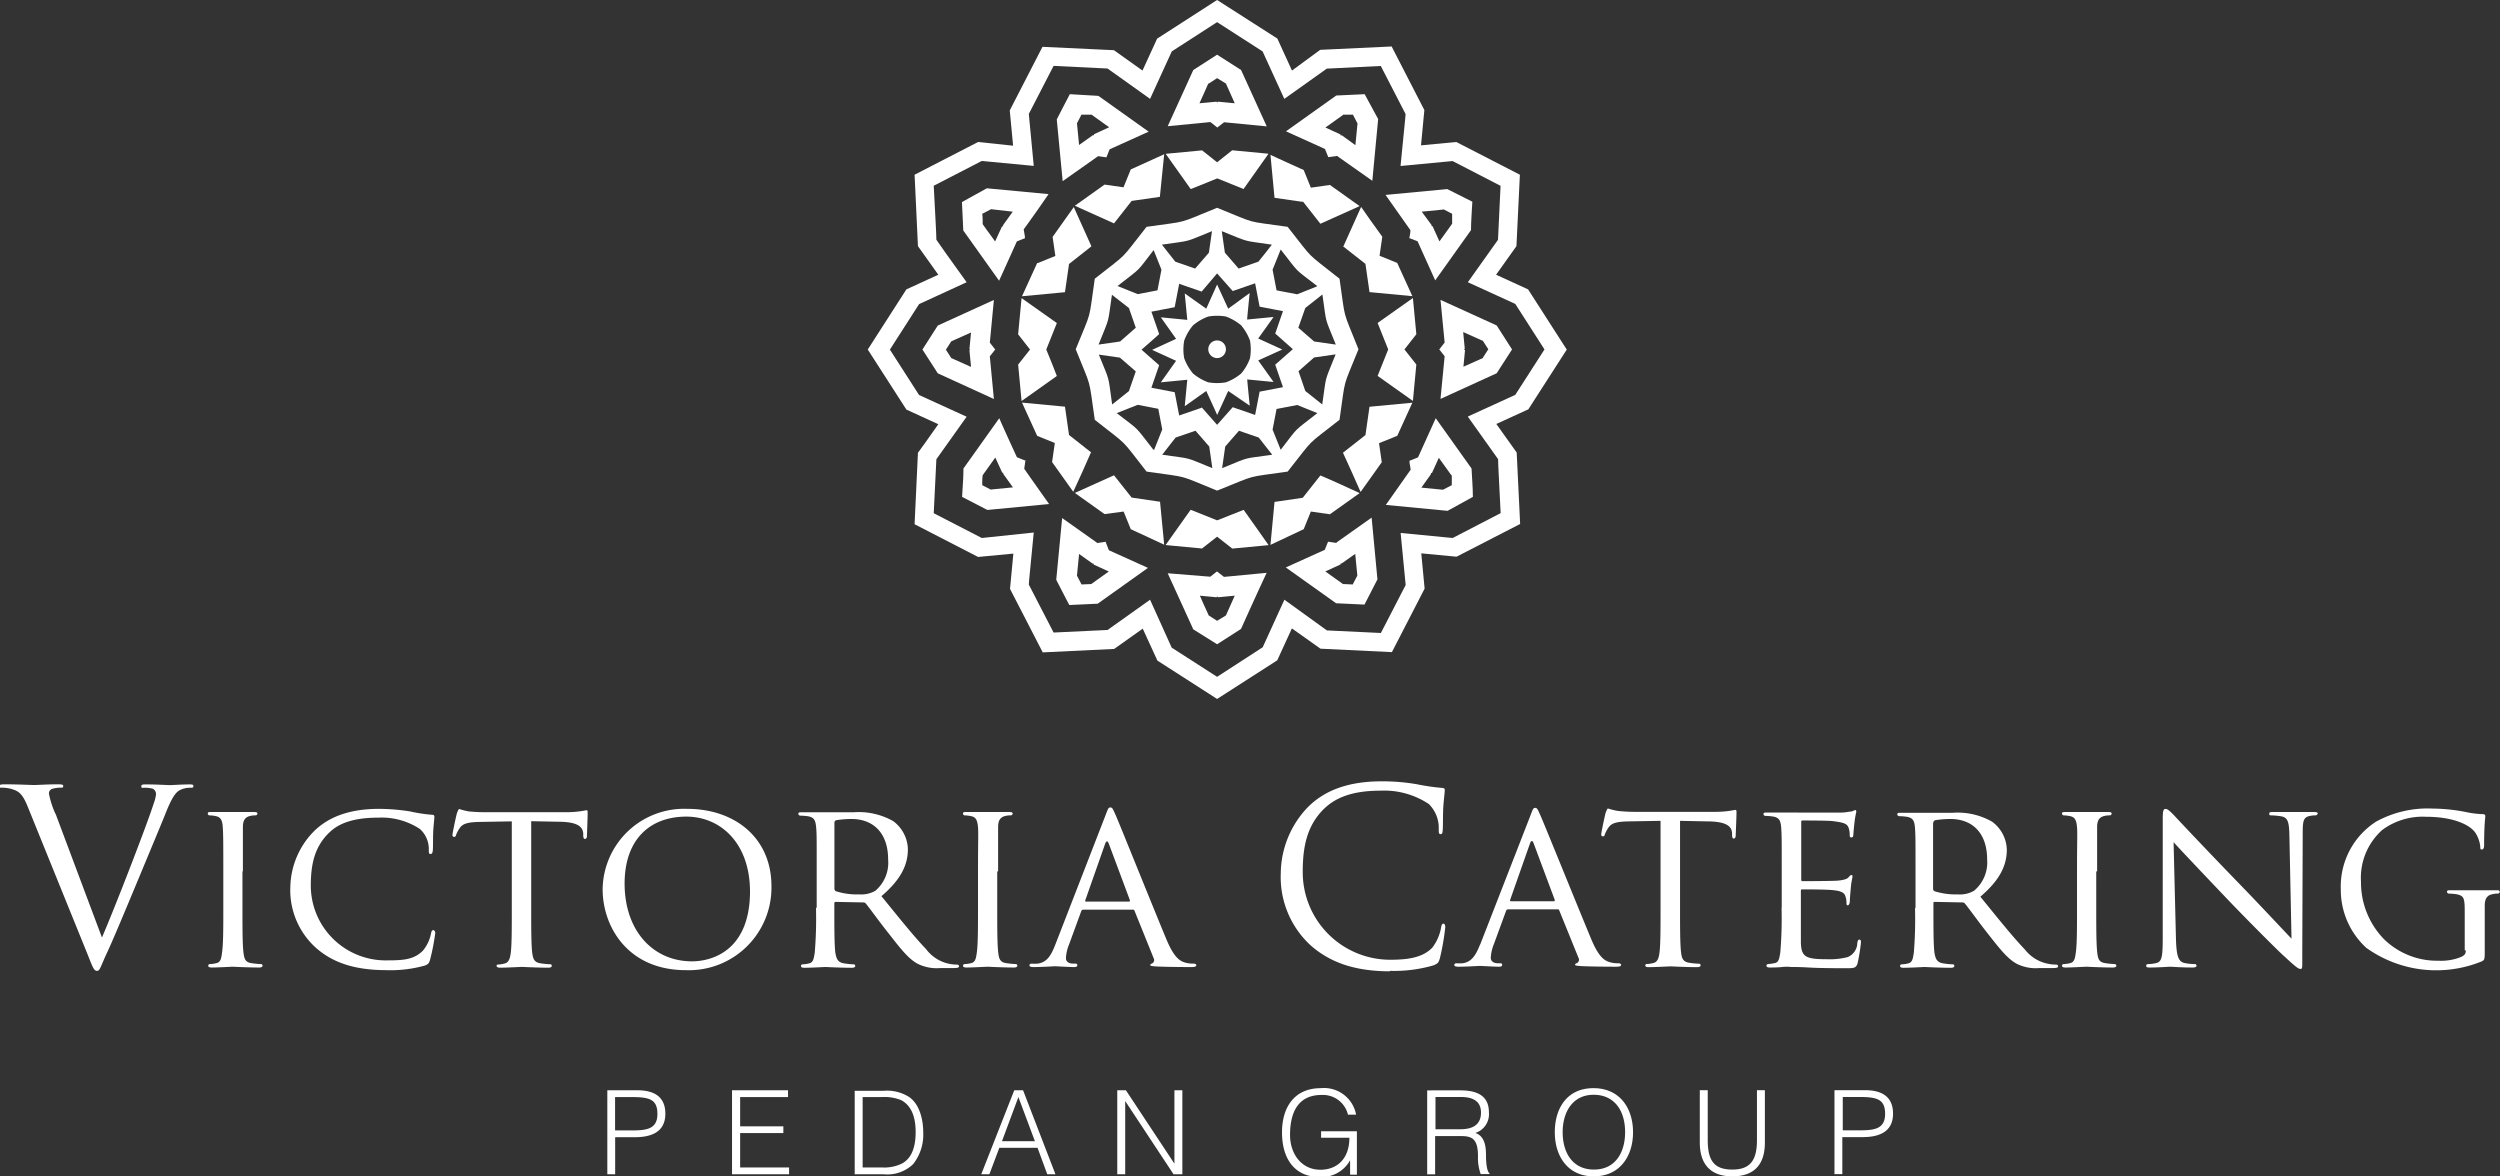 <svg id="Слой_1" data-name="Слой 1" xmlns="http://www.w3.org/2000/svg" viewBox="0 0 283.46 133.39"><rect x="0" y="0" width="283.46" height="133.39" fill="#333333" stroke="none"/><defs><style>.cls-1{fill:#fff;}</style></defs><title>logo</title><path class="cls-1" d="M-85.71,76.29A10.72,10.72,0,0,1-86.45,74a.54.54,0,0,1,.35-.55,3.25,3.25,0,0,1,1-.14c.19,0,.27,0,.27-.19s-.24-.19-.74-.19c-1,0-2.28.08-2.55.08s-1.9-.08-3.22-.08c-.44,0-.71,0-.71.19s0,.19.22.19a4.25,4.25,0,0,1,1,.11c1,.27,1.38.58,2,2.11L-82,92.38c.52,1.32.66,1.7,1,1.7s.38-.44,1.15-2.09c.63-1.34,1.87-4.31,3.54-8.32,1.4-3.37,2.78-6.67,3.08-7.44.74-1.87,1.15-2.33,1.51-2.58a2.49,2.49,0,0,1,1.32-.33c.22,0,.33,0,.33-.19s-.17-.19-.47-.19c-.8,0-2,.08-2.14.08-.33,0-1.59-.08-2.69-.08-.44,0-.61,0-.61.22s.14.16.31.16a3.45,3.45,0,0,1,1,.11.69.69,0,0,1,.36.63,4,4,0,0,1-.25,1c-.61,2-4.29,11.56-5.88,15.24l-5.27-14.06Zm21.25,6.51c0-3.63,0-4.29,0-5s.19-1.15.85-1.29a2.52,2.52,0,0,1,.61-.06.23.23,0,0,0,.19-.19c0-.14-.11-.19-.38-.19-.75,0-2.31,0-2.42,0s-1.65,0-2.45,0c-.27,0-.38,0-.38.19a.2.2,0,0,0,.19.19,3.86,3.86,0,0,1,.74.09c.53.11.72.46.77,1.26s.06,1.4.06,5v4.11c0,2.26,0,4.1-.14,5.06-.08.68-.16,1.12-.63,1.23a3.15,3.15,0,0,1-.74.11.19.19,0,0,0-.2.19c0,.14.14.2.39.2.74,0,2.25-.09,2.39-.09s1.67.09,3,.09c.27,0,.38-.09.38-.2a.18.18,0,0,0-.19-.19,8.82,8.82,0,0,1-1.1-.11c-.71-.11-.79-.55-.88-1.23-.11-1-.11-2.8-.11-5.06V82.8ZM-48.2,94a14.45,14.45,0,0,0,4.37-.52c.41-.17.47-.25.6-.69a24.36,24.36,0,0,0,.58-3c0-.17-.11-.33-.22-.33s-.19.08-.25.33a4.32,4.32,0,0,1-.93,2c-1,1-2.17,1.1-4,1.1a8.49,8.49,0,0,1-8.71-8.46c0-2.36.39-4.45,2.17-6.1.85-.8,2.34-1.62,5.44-1.62A7.89,7.89,0,0,1-44.38,78a3.07,3.07,0,0,1,1,2.34c0,.33,0,.49.19.49s.24-.14.27-.49,0-1.62.06-2.39.11-1.13.11-1.32-.06-.25-.31-.25A17.12,17.12,0,0,1-45.51,76,23.91,23.91,0,0,0-49,75.71c-3.71,0-5.91,1.1-7.36,2.5a9.23,9.23,0,0,0-2.72,6.37,8.77,8.77,0,0,0,2.94,6.92c1.89,1.65,4.34,2.5,8,2.5Zm16.42-16.89,3,.06c2.3,0,2.82.57,2.91,1.29l0,.24c0,.33.09.42.2.42s.22-.12.22-.31.08-2,.08-2.66c0-.14,0-.28-.11-.28s-.33.06-.69.11a11.17,11.17,0,0,1-1.72.11H-37A17.75,17.75,0,0,1-38.86,76a8,8,0,0,1-1.07-.27c-.08,0-.19.3-.25.44s-.52,2.28-.52,2.53a.19.19,0,0,0,.16.19c.11,0,.2,0,.25-.22a3.33,3.33,0,0,1,.39-.74c.35-.55.93-.72,2.44-.74l3.49-.06v9.8c0,2.26,0,4.1-.11,5.06-.09.68-.22,1.15-.72,1.26a2.91,2.91,0,0,1-.71.11c-.14,0-.19.08-.19.16s.11.2.38.2c.72,0,2.39-.09,2.5-.09s1.67.09,3,.09c.27,0,.38-.09.38-.2a.17.17,0,0,0-.19-.19,8.31,8.31,0,0,1-1.1-.11c-.73-.11-.84-.55-.93-1.23-.11-1-.11-2.8-.11-5.06v-9.8Zm8.11,7.72c0,4.2,2.82,9.17,9.44,9.17a9.36,9.36,0,0,0,9.7-9.53c0-5.44-4.12-8.76-9.56-8.76a9.24,9.24,0,0,0-9.58,9.12Zm2.49-.63c0-5.08,2.92-7.61,7-7.61,3.82,0,7.22,2.94,7.22,8.54C-7,91.88-11.37,93-13.54,93c-4.37,0-7.64-3.41-7.64-8.84ZM.52,86.91A46.8,46.8,0,0,1,.38,92c-.11.68-.16,1.12-.63,1.23a3.15,3.15,0,0,1-.74.11.18.18,0,0,0-.19.19c0,.14.13.2.38.2.74,0,2.36-.09,2.39-.09s1.65.09,3,.09c.27,0,.38-.09.38-.2a.17.17,0,0,0-.19-.19,7.92,7.92,0,0,1-1.07-.11c-.74-.11-.88-.55-1-1.23-.11-1-.11-2.78-.11-5v-.55c0-.13.05-.19.16-.19l3.08.06a.37.37,0,0,1,.33.13c.52.63,1.59,2.14,2.61,3.41,1.37,1.76,2.25,2.88,3.29,3.43a4.87,4.87,0,0,0,2.58.47h1.51c.44,0,.58-.06.58-.2a.21.21,0,0,0-.22-.19,4.56,4.56,0,0,1-.85-.08A4.38,4.38,0,0,1,13,91.61c-1.4-1.46-3.08-3.57-5.06-6,2.26-1.92,3-3.6,3-5.33a4.08,4.08,0,0,0-1.67-3.18,7.94,7.94,0,0,0-4.51-1c-.74,0-2.77,0-3,0s-1.76,0-2.86,0c-.27,0-.38,0-.38.19a.23.23,0,0,0,.19.19,7.36,7.36,0,0,1,.83.06c.79.11.93.49,1,1.29s.06,1.4.06,5v4.11Zm2.09-9.64A.3.3,0,0,1,2.8,77a11,11,0,0,1,1.73-.14c2.58,0,4.17,1.68,4.17,4.59A4.18,4.18,0,0,1,7.25,85a3.18,3.18,0,0,1-1.81.41,8,8,0,0,1-2.67-.36.33.33,0,0,1-.16-.3v-7.5ZM21.17,82.8c0-3.63,0-4.29,0-5s.19-1.15.85-1.29a2.44,2.44,0,0,1,.6-.06.23.23,0,0,0,.2-.19c0-.14-.11-.19-.39-.19-.74,0-2.31,0-2.41,0s-1.65,0-2.45,0c-.27,0-.38,0-.38.19a.2.2,0,0,0,.19.19,4,4,0,0,1,.74.09c.52.11.71.46.77,1.26s0,1.4,0,5v4.11c0,2.26,0,4.1-.13,5.06-.09.68-.17,1.12-.63,1.23a3.24,3.24,0,0,1-.75.11.19.19,0,0,0-.19.19c0,.14.14.2.39.2.74,0,2.25-.09,2.39-.09s1.67.09,3,.09c.27,0,.38-.09.38-.2a.18.18,0,0,0-.19-.19,8.82,8.82,0,0,1-1.1-.11c-.71-.11-.8-.55-.88-1.23-.11-1-.11-2.8-.11-5.06V82.8Zm6.48,8.32c-.46,1.18-.93,2-2,2.14a6.07,6.07,0,0,1-.71,0,.22.22,0,0,0-.22.19c0,.14.16.2.46.2,1,0,2.2-.09,2.45-.09s1.59.09,2.17.09c.22,0,.35-.06.35-.2s-.05-.19-.24-.19h-.22c-.42,0-.83-.16-.83-.63a4.78,4.78,0,0,1,.36-1.56l1.37-3.74a.26.26,0,0,1,.25-.19h5.58c.13,0,.16,0,.22.14l2.16,5.35a.43.43,0,0,1-.22.63c-.11.06-.16.06-.16.17s.38.13.85.16c1.68.06,3.46.06,3.82.06s.55-.06.55-.2-.17-.19-.3-.19a3.37,3.37,0,0,1-1-.13c-.52-.17-1.18-.47-2.06-2.56-1.48-3.54-5.35-13.18-5.79-14.17-.25-.52-.33-.85-.58-.85s-.27.14-.57.91L27.65,91.12Zm3.49-4.89c-.08,0-.11-.06-.08-.17l2.25-6.4c.14-.35.27-.35.41,0l2.39,6.4c0,.11,0,.17-.08.17Zm34.47,7.85a15.91,15.91,0,0,0,4.94-.63c.49-.22.55-.27.71-.8a27.63,27.63,0,0,0,.61-3.51c0-.22-.06-.41-.2-.41s-.22.11-.27.41a5.23,5.23,0,0,1-1,2.31c-1.09,1.12-2.72,1.37-4.77,1.37a9.92,9.92,0,0,1-9.92-10c0-2.8.47-5.25,2.47-7.17,1-.93,2.67-2,6.32-2A9.15,9.15,0,0,1,70,75.16,3.78,3.78,0,0,1,71.13,78c0,.39,0,.58.21.58s.22-.17.25-.58,0-1.92.08-2.83.14-1.32.14-1.54,0-.27-.36-.3a23.7,23.7,0,0,1-2.8-.41,23.17,23.17,0,0,0-4-.33c-4.23,0-6.73,1.29-8.37,2.94A10.94,10.94,0,0,0,53.22,83a10.53,10.53,0,0,0,3.32,8.13c2.17,1.95,5,3,9.07,3Zm10.21-3c-.47,1.18-.93,2-2,2.14a6.07,6.07,0,0,1-.71,0,.22.22,0,0,0-.22.19c0,.14.16.2.46.2,1,0,2.2-.09,2.45-.09s1.59.09,2.17.09c.22,0,.35-.06.35-.2s-.05-.19-.24-.19h-.22c-.42,0-.83-.16-.83-.63a4.78,4.78,0,0,1,.36-1.56l1.37-3.74a.26.26,0,0,1,.25-.19h5.57c.14,0,.17,0,.22.14l2.17,5.35a.43.43,0,0,1-.22.63c-.11.06-.16.06-.16.17s.38.13.85.16c1.68.06,3.46.06,3.82.06s.55-.06.55-.2-.17-.19-.31-.19a3.35,3.35,0,0,1-1-.13c-.52-.17-1.18-.47-2.06-2.56C87,87.08,83.1,77.44,82.66,76.45c-.25-.52-.33-.85-.58-.85s-.27.14-.57.91L75.82,91.12Zm3.49-4.89c-.08,0-.11-.06-.08-.17l2.25-6.4c.14-.35.27-.35.41,0l2.39,6.4c0,.11,0,.17-.08.17Zm19.17-9.12,3,.06c2.31,0,2.83.57,2.91,1.29l0,.24c0,.33.08.42.19.42s.22-.12.22-.31.09-2,.09-2.66c0-.14,0-.28-.11-.28s-.34.06-.69.11a11.42,11.42,0,0,1-1.73.11H93.29a17.78,17.78,0,0,1-1.9-.11,8.52,8.52,0,0,1-1.07-.27c-.08,0-.19.3-.25.44s-.52,2.28-.52,2.53a.19.19,0,0,0,.17.19c.11,0,.19,0,.24-.22a3.86,3.86,0,0,1,.39-.74c.36-.55.93-.72,2.44-.74l3.49-.06v9.8c0,2.26,0,4.1-.11,5.06-.08.68-.22,1.15-.71,1.26a3,3,0,0,1-.72.11.17.17,0,0,0-.19.16c0,.14.11.2.38.2.72,0,2.39-.09,2.5-.09s1.67.09,3,.09c.28,0,.39-.09.39-.2a.17.17,0,0,0-.19-.19,8.31,8.31,0,0,1-1.1-.11c-.74-.11-.85-.55-.93-1.23-.11-1-.11-2.8-.11-5.06v-9.8ZM110,86.91a46.8,46.8,0,0,1-.14,5.06c-.11.68-.17,1.15-.63,1.23a6.29,6.29,0,0,1-.74.11.19.19,0,0,0-.2.19c0,.14.14.2.39.2s.93,0,1.4-.06,1,0,1,0c.36,0,1,0,2,.06s2.39.08,4.2.08c.93,0,1.18,0,1.35-.6A21,21,0,0,0,119,90.9c0-.17,0-.36-.16-.36s-.19.08-.25.36a1.76,1.76,0,0,1-1.1,1.62,8.23,8.23,0,0,1-2.41.24c-2.39,0-2.83-.3-2.89-1.86,0-.47,0-3.19,0-4V85c0-.08,0-.16.17-.16.41,0,3,0,3.65.11.94.11,1.15.38,1.24.71a2.09,2.09,0,0,1,.11.77c0,.14.05.22.16.22s.22-.25.22-.44.06-1,.11-1.51c.06-.77.19-1.15.19-1.29s0-.19-.13-.19-.2.14-.36.3-.6.28-1.18.33-3.74.06-4,.06c-.14,0-.14-.09-.14-.25V77.27c0-.16,0-.24.14-.24.28,0,3.08,0,3.49.08,1.32.16,1.56.33,1.73.71a2.6,2.6,0,0,1,.14.83c0,.19,0,.3.19.3s.19-.14.22-.25c0-.27.11-1.32.14-1.53a10.29,10.29,0,0,1,.19-1.1c0-.11,0-.22-.11-.22A1.42,1.42,0,0,0,118,76c-.19,0-.63.11-1.1.13s-5.6,0-5.77,0-1.7,0-2.8,0c-.27,0-.38,0-.38.19a.23.23,0,0,0,.19.19,7,7,0,0,1,.82.06c.8.11.94.49,1,1.29s.06,1.4.06,5v4.11Zm15.13,0A46.8,46.8,0,0,1,125,92c-.11.68-.16,1.12-.63,1.23a3.15,3.15,0,0,1-.74.11.18.18,0,0,0-.19.19c0,.14.13.2.38.2.74,0,2.36-.09,2.39-.09s1.65.09,3,.09c.27,0,.38-.09.38-.2a.17.17,0,0,0-.19-.19,7.92,7.92,0,0,1-1.07-.11c-.74-.11-.88-.55-1-1.23-.11-1-.11-2.78-.11-5v-.55c0-.13,0-.19.16-.19l3.08.06a.37.37,0,0,1,.33.13c.52.63,1.59,2.14,2.6,3.41,1.38,1.76,2.26,2.88,3.3,3.43a4.85,4.85,0,0,0,2.58.47h1.51c.44,0,.58-.06.58-.2a.21.21,0,0,0-.22-.19,4.5,4.5,0,0,1-.85-.08,4.38,4.38,0,0,1-2.69-1.62c-1.4-1.46-3.08-3.57-5.06-6,2.26-1.92,3-3.6,3-5.33a4.05,4.05,0,0,0-1.68-3.18,7.88,7.88,0,0,0-4.5-1c-.74,0-2.77,0-3,0s-1.76,0-2.86,0c-.27,0-.38,0-.38.19a.23.23,0,0,0,.19.19,7,7,0,0,1,.82.06c.8.11.94.49,1,1.29s.06,1.4.06,5v4.11Zm2.09-9.64a.3.3,0,0,1,.19-.27,11,11,0,0,1,1.73-.14c2.58,0,4.17,1.68,4.17,4.59A4.18,4.18,0,0,1,131.82,85a3.2,3.2,0,0,1-1.82.41,8,8,0,0,1-2.66-.36.33.33,0,0,1-.16-.3v-7.5Zm18.56,5.53c0-3.63,0-4.29,0-5s.19-1.15.85-1.29a2.44,2.44,0,0,1,.6-.06.23.23,0,0,0,.2-.19c0-.14-.11-.19-.39-.19-.74,0-2.31,0-2.42,0s-1.64,0-2.44,0c-.27,0-.38,0-.38.19a.2.2,0,0,0,.19.19,4.05,4.05,0,0,1,.74.09c.52.11.71.46.77,1.26s0,1.4,0,5v4.11c0,2.26,0,4.1-.13,5.06-.09.68-.17,1.12-.64,1.23a3.15,3.15,0,0,1-.74.11.19.19,0,0,0-.19.19c0,.14.14.2.38.2.75,0,2.26-.09,2.39-.09s1.68.09,3,.09c.28,0,.39-.09.39-.2a.19.19,0,0,0-.19-.19,8.82,8.82,0,0,1-1.1-.11c-.72-.11-.8-.55-.88-1.23-.11-1-.11-2.8-.11-5.06V82.8Zm8.68-3.3c.74.82,3.45,3.68,6.25,6.62,2.55,2.66,6,6.09,6.29,6.31,1.34,1.24,1.6,1.43,1.84,1.43s.2-.13.2-1.67l.05-13.68c0-1.4.06-1.87.85-2a2.56,2.56,0,0,1,.58-.06.26.26,0,0,0,.27-.22c0-.13-.19-.16-.44-.16-1,0-1.78,0-2.06,0s-1.43,0-2.53,0c-.27,0-.46,0-.46.16s0,.22.19.22a8.09,8.09,0,0,1,1.18.11c.74.14.88.66.91,2.17l.24,11.7c-.74-.77-3.32-3.54-5.7-6-3.74-3.85-7.25-7.58-7.63-8-.25-.24-.66-.71-.94-.71s-.33.25-.33,1.18V90.26c0,2.12-.08,2.75-.68,2.92a3.77,3.77,0,0,1-1,.13.2.2,0,0,0-.2.19c0,.17.14.2.39.2,1.1,0,2.11-.09,2.33-.09s1.18.09,2.55.09c.28,0,.44-.06.44-.2a.19.19,0,0,0-.19-.19,5.65,5.65,0,0,1-1.21-.13c-.65-.17-.87-.75-.93-2.67l-.27-11Zm33.12,12.27c0,.44-.19.55-.5.72a6,6,0,0,1-2.61.44,8.6,8.6,0,0,1-6.17-2.45A9.22,9.22,0,0,1,175.7,84a7.27,7.27,0,0,1,2.39-5.88,7.68,7.68,0,0,1,5-1.51c3.13,0,5,.94,5.58,1.82a3.51,3.51,0,0,1,.55,1.53c0,.22,0,.36.16.36s.28-.11.28-.49c0-2.34.13-3,.13-3.3,0-.11-.05-.22-.3-.22a10.59,10.59,0,0,1-1.95-.25,20.2,20.2,0,0,0-3.71-.38,12.13,12.13,0,0,0-6.42,1.48,8.74,8.74,0,0,0-4,7.66,8.91,8.91,0,0,0,2.89,6.65A13.63,13.63,0,0,0,189.4,93c.31-.17.33-.2.33-1.27V89.08c0-1,0-1.67,0-2.41s.25-1.18.91-1.29a2.44,2.44,0,0,1,.6-.06.23.23,0,0,0,.19-.19c0-.17-.11-.19-.38-.19-.74,0-2.25,0-2.36,0s-1.76,0-2.86,0c-.27,0-.38,0-.38.19a.23.23,0,0,0,.19.19,7,7,0,0,1,.82.06c1,.19,1,.46,1,2.36v4Z" transform="translate(92 16)"/><path class="cls-1" d="M-22.25,112.94H-20c1.76,0,3.44-.53,3.44-2.66,0-1.43-.7-2.66-3.17-2.66h-3.41v9.52h.89v-4.2Zm0-4.55h1.88c2,0,2.91.26,2.91,1.91s-1.11,1.87-2.8,1.87h-2v-3.78ZM-9,107.62v9.52h6.47v-.77H-8.08v-3.9h4.9v-.76h-4.9v-3.32h5.43v-.77Zm13.89,9.52H8.16A4.22,4.22,0,0,0,11.53,116a5.39,5.39,0,0,0,1.15-3.61c0-1.27-.33-3.12-1.59-4a4.68,4.68,0,0,0-2.93-.71H4.91v9.52Zm.9-8.75H8a5,5,0,0,1,2.18.35c1.34.72,1.64,2.24,1.64,3.63s-.31,2.92-1.58,3.57a4.54,4.54,0,0,1-2.24.43H5.81v-8ZM23,107.62l-3.74,9.52h.92l1.13-3h4.33l1.1,3h.93L24,107.62Zm.47.77,1.87,5H21.61l1.86-5Zm11.21-.77v9.52h.9v-8.3h0l5.48,8.3h1v-9.52h-.9v8.32h0l-5.5-8.32Zm27.08,2.76a3.7,3.7,0,0,0-4-3c-3,0-4.4,2.17-4.4,5,0,3.38,1.76,5.06,4.16,5.06a3.69,3.69,0,0,0,3.56-1.88v1.63h.77v-4.92H57.79V113H61c0,2.43-1.44,3.63-3.28,3.63-2.18,0-3.45-1.83-3.45-3.94,0-2.69,1-4.54,3.57-4.54a2.93,2.93,0,0,1,3,2.24Zm9-2h2.85c1.2,0,2.31.34,2.31,1.77s-1,1.89-2.36,1.89h-2.8v-3.66Zm0,4.43h2.82c1.29,0,2,.25,2,2.31a5.28,5.28,0,0,0,.31,2h1v-.09c-.22-.11-.4-.84-.4-2,0-1-.12-2.2-1.21-2.57a2.24,2.24,0,0,0,1.54-2.33c0-1.76-1.15-2.5-3.24-2.5H69.82v9.52h.9v-4.32Zm13.53-.43c0,2.74,1.49,5,4.42,5s4.45-2.26,4.45-5-1.51-5-4.49-5-4.38,2.26-4.38,5Zm4.44,4.23c-2.49,0-3.55-2-3.55-4.23s1.08-4.25,3.52-4.25c2.2,0,3.56,1.61,3.56,4.25,0,2.23-1.06,4.23-3.53,4.23Zm12-9v5.94c0,2.43,1.2,3.83,3.69,3.83s3.69-1.36,3.69-3.83v-5.94h-.9v5.67c0,2.25-.74,3.33-2.79,3.33s-2.79-1-2.79-3.33v-5.67Zm16.22,5.32h2.25c1.76,0,3.44-.53,3.44-2.66,0-1.43-.7-2.66-3.17-2.66H116v9.52h.89v-4.2Zm0-4.55h1.88c2,0,2.91.26,2.91,1.91s-1.11,1.87-2.8,1.87h-2v-3.78Z" transform="translate(92 16)"/><path class="cls-1" d="M68.2,17.79l-4,2.83c.4,1,.79,2,1.2,3-.41,1-.8,2-1.2,3,1.28.9,2.54,1.81,4,2.84.09-1,.23-2.48.39-4.13l-1.35-1.71,1.35-1.72c-.16-1.65-.3-3.16-.39-4.12Z" transform="translate(92 16)"/><path class="cls-1" d="M55.71,6.82c.7.88,1.35,1.71,2,2.55l4.45-2-3.37-2.4-2.16.31c-.25-.62-.53-1.31-.81-2-1.51-.68-2.9-1.31-3.77-1.72.17,1.77.31,3.32.46,4.87l3.2.46Z" transform="translate(92 16)"/><path class="cls-1" d="M60.27,11.92l2.55,2c.15,1.1.3,2.15.46,3.2l4.86.46-1.72-3.77-2-.81c.09-.66.2-1.39.31-2.16-1-1.35-1.85-2.59-2.4-3.38l-2,4.45Z" transform="translate(92 16)"/><path class="cls-1" d="M35.4,5.24l-2.16-.31-3.37,2.4,4.44,2,2-2.55,3.2-.46L40,1.49,36.21,3.21l-.81,2Z" transform="translate(92 16)"/><path class="cls-1" d="M66.42,33.43l1.72-3.77-4.86.46c-.16,1.05-.31,2.1-.46,3.21l-2.55,2c.65,1.43,1.3,2.84,2,4.45.55-.78,1.43-2,2.4-3.37-.11-.76-.22-1.5-.31-2.16l2-.81Z" transform="translate(92 16)"/><path class="cls-1" d="M56.63,42l2.16.31,3.37-2.4c-1.61-.74-3-1.39-4.45-2-.65.83-1.3,1.66-2,2.53l-3.2.47c-.15,1.56-.29,3.1-.46,4.87L55.82,44c.28-.71.56-1.4.81-2Z" transform="translate(92 16)"/><path class="cls-1" d="M31.75,35.32l-2.54-2-.46-3.21-4.87-.46,1.72,3.77,2,.81c-.09.66-.2,1.4-.31,2.16l2.4,3.37c.74-1.61,1.38-3,2-4.45Z" transform="translate(92 16)"/><path class="cls-1" d="M46,43l-3-1.2-2.84,4,4.13.39L46,44.85l1.72,1.35,4.12-.39c-1-1.45-1.93-2.71-2.83-4L46,43Z" transform="translate(92 16)"/><path class="cls-1" d="M23.83,17.79c-.09,1-.24,2.47-.39,4.12.47.61.93,1.19,1.35,1.72-.42.52-.88,1.1-1.35,1.71.15,1.65.3,3.17.39,4.13l4-2.84c-.39-1-.78-2-1.2-3,.42-1.05.81-2,1.2-3l-4-2.83Z" transform="translate(92 16)"/><path class="cls-1" d="M46,4.22l3,1.21c.9-1.28,1.81-2.55,2.83-4l-4.12-.39L46,2.4,44.3,1.05l-4.13.39,2.84,4,3-1.21Z" transform="translate(92 16)"/><path class="cls-1" d="M36.31,40.42l-2-2.53-4.44,2,3.37,2.4L35.4,42c.25.62.52,1.31.81,2L40,45.76l-.47-4.87-3.2-.47Z" transform="translate(92 16)"/><path class="cls-1" d="M74.43,31.24l3.43,4.82c0,.66.15,3.1.29,6.12L72.71,45l-5.9-.57c.32,3.36.54,5.64.57,5.9-.31.59-1.43,2.76-2.81,5.44l-6.12-.29L53.63,52c-1.4,3.07-2.36,5.15-2.46,5.39L46,60.74l-5.15-3.31L38.4,52l-4.82,3.43-6.12.29c-1.39-2.68-2.5-4.85-2.81-5.44,0-.26.24-2.54.56-5.9L19.32,45l-5.45-2.81c.15-3,.26-5.46.3-6.12.14-.21,1.47-2.07,3.43-4.82l-5.39-2.46c-.36-.56-1.67-2.61-3.31-5.15l3.31-5.16L17.6,16c-2-2.75-3.29-4.61-3.43-4.82,0-.67-.15-3.1-.3-6.12l5.45-2.81,5.89.56c-.32-3.35-.53-5.63-.56-5.89.31-.59,1.42-2.76,2.81-5.45l6.12.3L38.4-4.79c1.4-3.07,2.35-5.15,2.46-5.38L46-13.49l5.16,3.32c.1.23,1.06,2.31,2.46,5.38l4.82-3.43,6.12-.3c1.38,2.69,2.5,4.86,2.81,5.45,0,.26-.25,2.54-.57,5.89l5.9-.56,5.44,2.81c-.14,3-.26,5.45-.29,6.12L74.43,16l5.38,2.46,3.31,5.16-3.31,5.15-5.38,2.46Zm11.21-7.61-4.38-6.82-3.63-1.66,2.31-3.24c.09-1.88.23-4.85.39-8.1L73.12.1l-4,.38c.19-2,.33-3.47.38-4l-3.71-7.21-8.1.38L54.49-8l-1.66-3.63L46-16,39.2-11.62,37.54-8,34.3-10.31l-8.1-.38L22.49-3.48c.05.49.19,2,.38,4L18.9.1,11.7,3.81c.15,3.25.29,6.22.38,8.1l2.31,3.24-3.62,1.66L6.39,23.63l4.38,6.81,3.62,1.66c-1.15,1.63-2,2.83-2.31,3.24-.09,1.88-.23,4.85-.38,8.1l7.2,3.71,4-.38c-.19,2-.33,3.47-.38,4l3.71,7.2,8.1-.39,3.24-2.3,1.66,3.62L46,63.25l6.82-4.38,1.66-3.62,3.24,2.3,8.1.39,3.71-7.2c-.05-.5-.19-2-.38-4l4,.38,7.21-3.71c-.16-3.25-.3-6.22-.39-8.1-.28-.41-1.15-1.61-2.31-3.24l3.63-1.66,4.38-6.81Z" transform="translate(92 16)"/><path class="cls-1" d="M25.6,13.82l-1.72,3.77,4.87-.46c.15-1.05.3-2.1.46-3.2l2.54-2-2-4.45-2.4,3.38c.11.77.22,1.5.31,2.16l-2,.81Z" transform="translate(92 16)"/><path class="cls-1" d="M72.61,37.88c0,.37,0,.75,0,1.13l-1,.52-2.45-.24,1.09-1.53s0-.08,0-.13l.11,0c.26-.56.51-1.13.78-1.72l1.44,2Zm-3.88-2-.92.37c0,.33.1.65.14,1l-2.82,4,7,.67L75,40.34c0-1.06-.1-2.14-.15-3.22l-4.06-5.7c-.63,1.37-1.31,2.88-2,4.42Z" transform="translate(92 16)"/><path class="cls-1" d="M47,53.78l-1,.61-.95-.61c-.33-.73-.67-1.46-1-2.24l1.88.18.09-.08a.39.39,0,0,1,.1.08L48,51.54l-1,2.24Zm-1-5-.77.61L40.4,49l2.9,6.36L46,57.05l2.71-1.74c1-2.21,2-4.43,2.91-6.36l-4.84.46L46,48.8Z" transform="translate(92 16)"/><path class="cls-1" d="M61.4,50.27l-1.13-.05-2-1.43L60,48s0-.07,0-.11h.12l1.54-1.09c.08.86.16,1.66.24,2.46-.18.33-.35.66-.52,1Zm-1.82-4.7-1-.15c-.12.31-.24.62-.37.92l-4.42,2,5.7,4.06,3.22.15,1.47-2.86c-.23-2.42-.46-4.84-.66-7l-4,2.83Z" transform="translate(92 16)"/><path class="cls-1" d="M71.65,7.72l1,.52c0,.38,0,.75,0,1.13l-1.44,2c-.27-.6-.52-1.16-.78-1.72l-.11,0s0-.08,0-.13L69.2,8l2.45-.24ZM67.81,11l.92.36c.71,1.55,1.39,3.06,2,4.43l4.06-5.7c0-1.08.1-2.16.15-3.22L72.1,5.44l-7,.66,2.82,4c0,.33-.09.66-.14,1Z" transform="translate(92 16)"/><path class="cls-1" d="M45.06-6.53,46-7.14l1,.61,1,2.24-1.88-.18-.1.08-.09-.08L44-4.29c.35-.78.69-1.51,1-2.24Zm.95,5,.78-.61,4.84.47L48.72-8.06,46-9.8,43.3-8.06c-1,2.21-2,4.42-2.9,6.37l4.84-.47.77.61Z" transform="translate(92 16)"/><path class="cls-1" d="M76.17,24.58l-2.24,1c.06-.65.12-1.27.18-1.88L74,23.63l.08-.1c-.06-.61-.12-1.23-.18-1.88l2.24,1c.2.31.41.62.61.95l-.61.95ZM71.33,18c.15,1.5.3,3.15.47,4.84l-.61.78.61.77c-.17,1.69-.32,3.34-.47,4.84l6.37-2.91,1.74-2.7c-.57-.89-1.16-1.8-1.74-2.72L71.33,18Z" transform="translate(92 16)"/><path class="cls-1" d="M30.63-3l1.13,0,2,1.43-1.72.79,0,.11-.13,0L30.35.44c-.08-.85-.16-1.66-.24-2.46.17-.33.35-.66.52-1Zm1.82,4.7,1,.14.36-.91,4.43-2-5.7-4.06L29.3-5.32c-.48.94-1,1.9-1.48,2.86.24,2.42.47,4.84.67,7l4-2.82Z" transform="translate(92 16)"/><path class="cls-1" d="M57,22.72l-1.79-1.56L56,18.92l1.94-1.53c.52,3.6.2,2.38,1.52,5.68L57,22.72Zm.92,7.14L56,28.33l-.77-2.24L57,24.53l2.44-.35c-1.35,3.37-1,2.16-1.52,5.68ZM53.21,35l-.92-2.29c.15-.76.3-1.53.45-2.34l2.34-.45,2.29.92c-2.86,2.25-2,1.37-4.16,4.16Zm-6.64,2.08c.12-.85.24-1.65.35-2.45l1.56-1.79,2.24.77,1.53,1.95c-3.6.51-2.38.19-5.68,1.52Zm-2.32-6.85-2.55.88q-.26-1.35-.51-2.64l-2.64-.51c.3-.87.59-1.72.88-2.55l-2-1.76c.69-.61,1.38-1.2,2-1.77l-.88-2.54,2.64-.51c.17-.87.34-1.75.51-2.65l2.55.88L46,15l1.77,2,2.54-.88c.18.9.35,1.78.51,2.65l2.65.51-.88,2.54,2,1.77-2,1.76c.29.83.58,1.68.88,2.55l-2.65.51q-.24,1.29-.51,2.64l-2.54-.88-1.77,2-1.76-2Zm-4.47,5.33c.53-.68,1-1.31,1.52-1.95l2.25-.77,1.56,1.79c.11.8.23,1.6.35,2.45-3.3-1.33-2.08-1-5.68-1.52Zm-1-.56c-2.25-2.86-1.37-2-4.16-4.16L37,29.9l2.33.45c.16.81.31,1.58.45,2.34-.29.74-.59,1.49-.91,2.29Zm-6.24-10.8,2.44.35,1.8,1.56c-.27.78-.52,1.51-.78,2.24L34.1,29.86c-.51-3.6-.2-2.38-1.52-5.68Zm1.52-6.79L36,18.92c.26.73.51,1.46.78,2.24L35,22.72l-2.44.35c1.35-3.37,1-2.17,1.52-5.68Zm4.72-5.12c.32.8.62,1.54.91,2.29-.14.76-.29,1.53-.45,2.34L37,17.35l-2.29-.92c2.86-2.25,2-1.37,4.16-4.16Zm6.64-2.08c-.12.85-.24,1.65-.35,2.44l-1.56,1.8-2.25-.78-1.52-1.93c3.6-.52,2.38-.21,5.68-1.53Zm6.79,1.53c-.53.67-1,1.31-1.53,1.93l-2.24.78-1.56-1.8c-.11-.79-.23-1.59-.35-2.44,3.37,1.35,2.16,1,5.68,1.53Zm1,.55c2.25,2.86,1.37,2,4.16,4.16l-2.29.92-2.34-.45c-.15-.81-.3-1.58-.45-2.34l.92-2.29ZM54,9.72c-5-.72-3.27-.25-8-2.16C41.27,9.47,43,9,38,9.72c-3.16,4-1.92,2.77-5.87,5.88-.73,5.06-.29,3.37-2.16,8,1.87,4.66,1.43,3,2.16,8,4,3.16,2.77,1.92,5.87,5.87,5.08.73,3.37.29,8,2.16,4.76-1.91,3.06-1.44,8-2.16,3.17-4,1.92-2.76,5.88-5.87.73-5.07.29-3.37,2.15-8-1.9-4.76-1.43-3.06-2.15-8-4-3.18-2.77-1.93-5.88-5.88Z" transform="translate(92 16)"/><path class="cls-1" d="M60.27-3,61.4-3c.17.34.34.67.52,1-.08.8-.16,1.61-.24,2.46L60.14-.66,60-.64l0-.11-1.72-.79,2-1.43ZM58.6,1.82l1-.14,4,2.82c.2-2.12.43-4.54.66-7L62.73-5.32l-3.22.15-5.7,4.06,4.42,2,.37.91Z" transform="translate(92 16)"/><path class="cls-1" d="M31.76,50.22l-1.13.05c-.17-.34-.35-.67-.52-1,.08-.8.16-1.6.24-2.46l1.53,1.09H32s0,.07,0,.11l1.72.79-2,1.43Zm1.67-4.8-1,.15-4-2.83c-.2,2.13-.43,4.55-.67,7,.5,1,1,1.92,1.48,2.86l3.22-.15,5.7-4.06-4.43-2-.36-.92Z" transform="translate(92 16)"/><path class="cls-1" d="M19.42,9.37c0-.38,0-.75-.05-1.13l1-.52L22.83,8l-1.1,1.53a.69.69,0,0,1,0,.13l-.11,0c-.26.56-.52,1.12-.79,1.72-.49-.7-1-1.36-1.43-2Zm3.88,2,.91-.36c0-.32-.09-.65-.14-1,1-1.38,1.95-2.73,2.82-4l-7-.66L17.07,6.91c.05,1.06.1,2.14.15,3.22l4.06,5.7c.62-1.37,1.31-2.88,2-4.43Z" transform="translate(92 16)"/><path class="cls-1" d="M20.37,39.53l-1-.52c0-.38,0-.76.05-1.13.47-.66.94-1.31,1.43-2l.79,1.72.11,0a.51.51,0,0,1,0,.13c.36.49.72,1,1.1,1.53l-2.46.24Zm3.84-3.32-.91-.37c-.71-1.54-1.4-3.05-2-4.42l-4.06,5.7c0,1.08-.1,2.16-.15,3.22l2.86,1.48,7-.67c-.87-1.23-1.83-2.58-2.82-4,.05-.33.1-.65.14-1Z" transform="translate(92 16)"/><path class="cls-1" d="M47,27.35a6,6,0,0,1-2,0,5.78,5.78,0,0,1-1.73-1,5.78,5.78,0,0,1-1-1.73,5.54,5.54,0,0,1,0-2,5.69,5.69,0,0,1,1-1.73,5.69,5.69,0,0,1,1.73-1,5.78,5.78,0,0,1,2,0,5.93,5.93,0,0,1,1.73,1,5.91,5.91,0,0,1,1,1.73,5.78,5.78,0,0,1,0,2,5.58,5.58,0,0,1-1,1.73,5.78,5.78,0,0,1-1.73,1Zm2.4-.33,3,.29c-.59-.84-1.18-1.66-1.74-2.44l2.73-1.24-2.73-1.25c.56-.78,1.15-1.6,1.74-2.44l-3,.29c.09-1,.19-2,.29-3L47.26,19,46,16.26,44.77,19l-2.44-1.73c.1,1,.19,2,.29,3l-3-.29,1.73,2.44-2.72,1.25,2.72,1.24-1.73,2.44,3-.29c-.1,1-.19,2-.29,3l2.44-1.73c.4.87.82,1.78,1.24,2.72l1.25-2.72L49.7,30c-.1-1-.2-2-.29-3Z" transform="translate(92 16)"/><path class="cls-1" d="M18,23.63l-.08.09c.06.61.12,1.23.18,1.88l-2.24-1-.61-.95c.2-.33.4-.64.61-.95l2.24-1c-.06.65-.12,1.27-.18,1.88l.08.1Zm2.23.77.61-.77-.61-.78c.16-1.69.32-3.34.46-4.84l-6.36,2.9c-.58.92-1.17,1.83-1.74,2.72l1.74,2.7,6.36,2.91c-.14-1.5-.3-3.15-.46-4.84Z" transform="translate(92 16)"/><path class="cls-1" d="M46,22.6a1,1,0,1,0,1,1,1,1,0,0,0-1-1Z" transform="translate(92 16)"/></svg>
